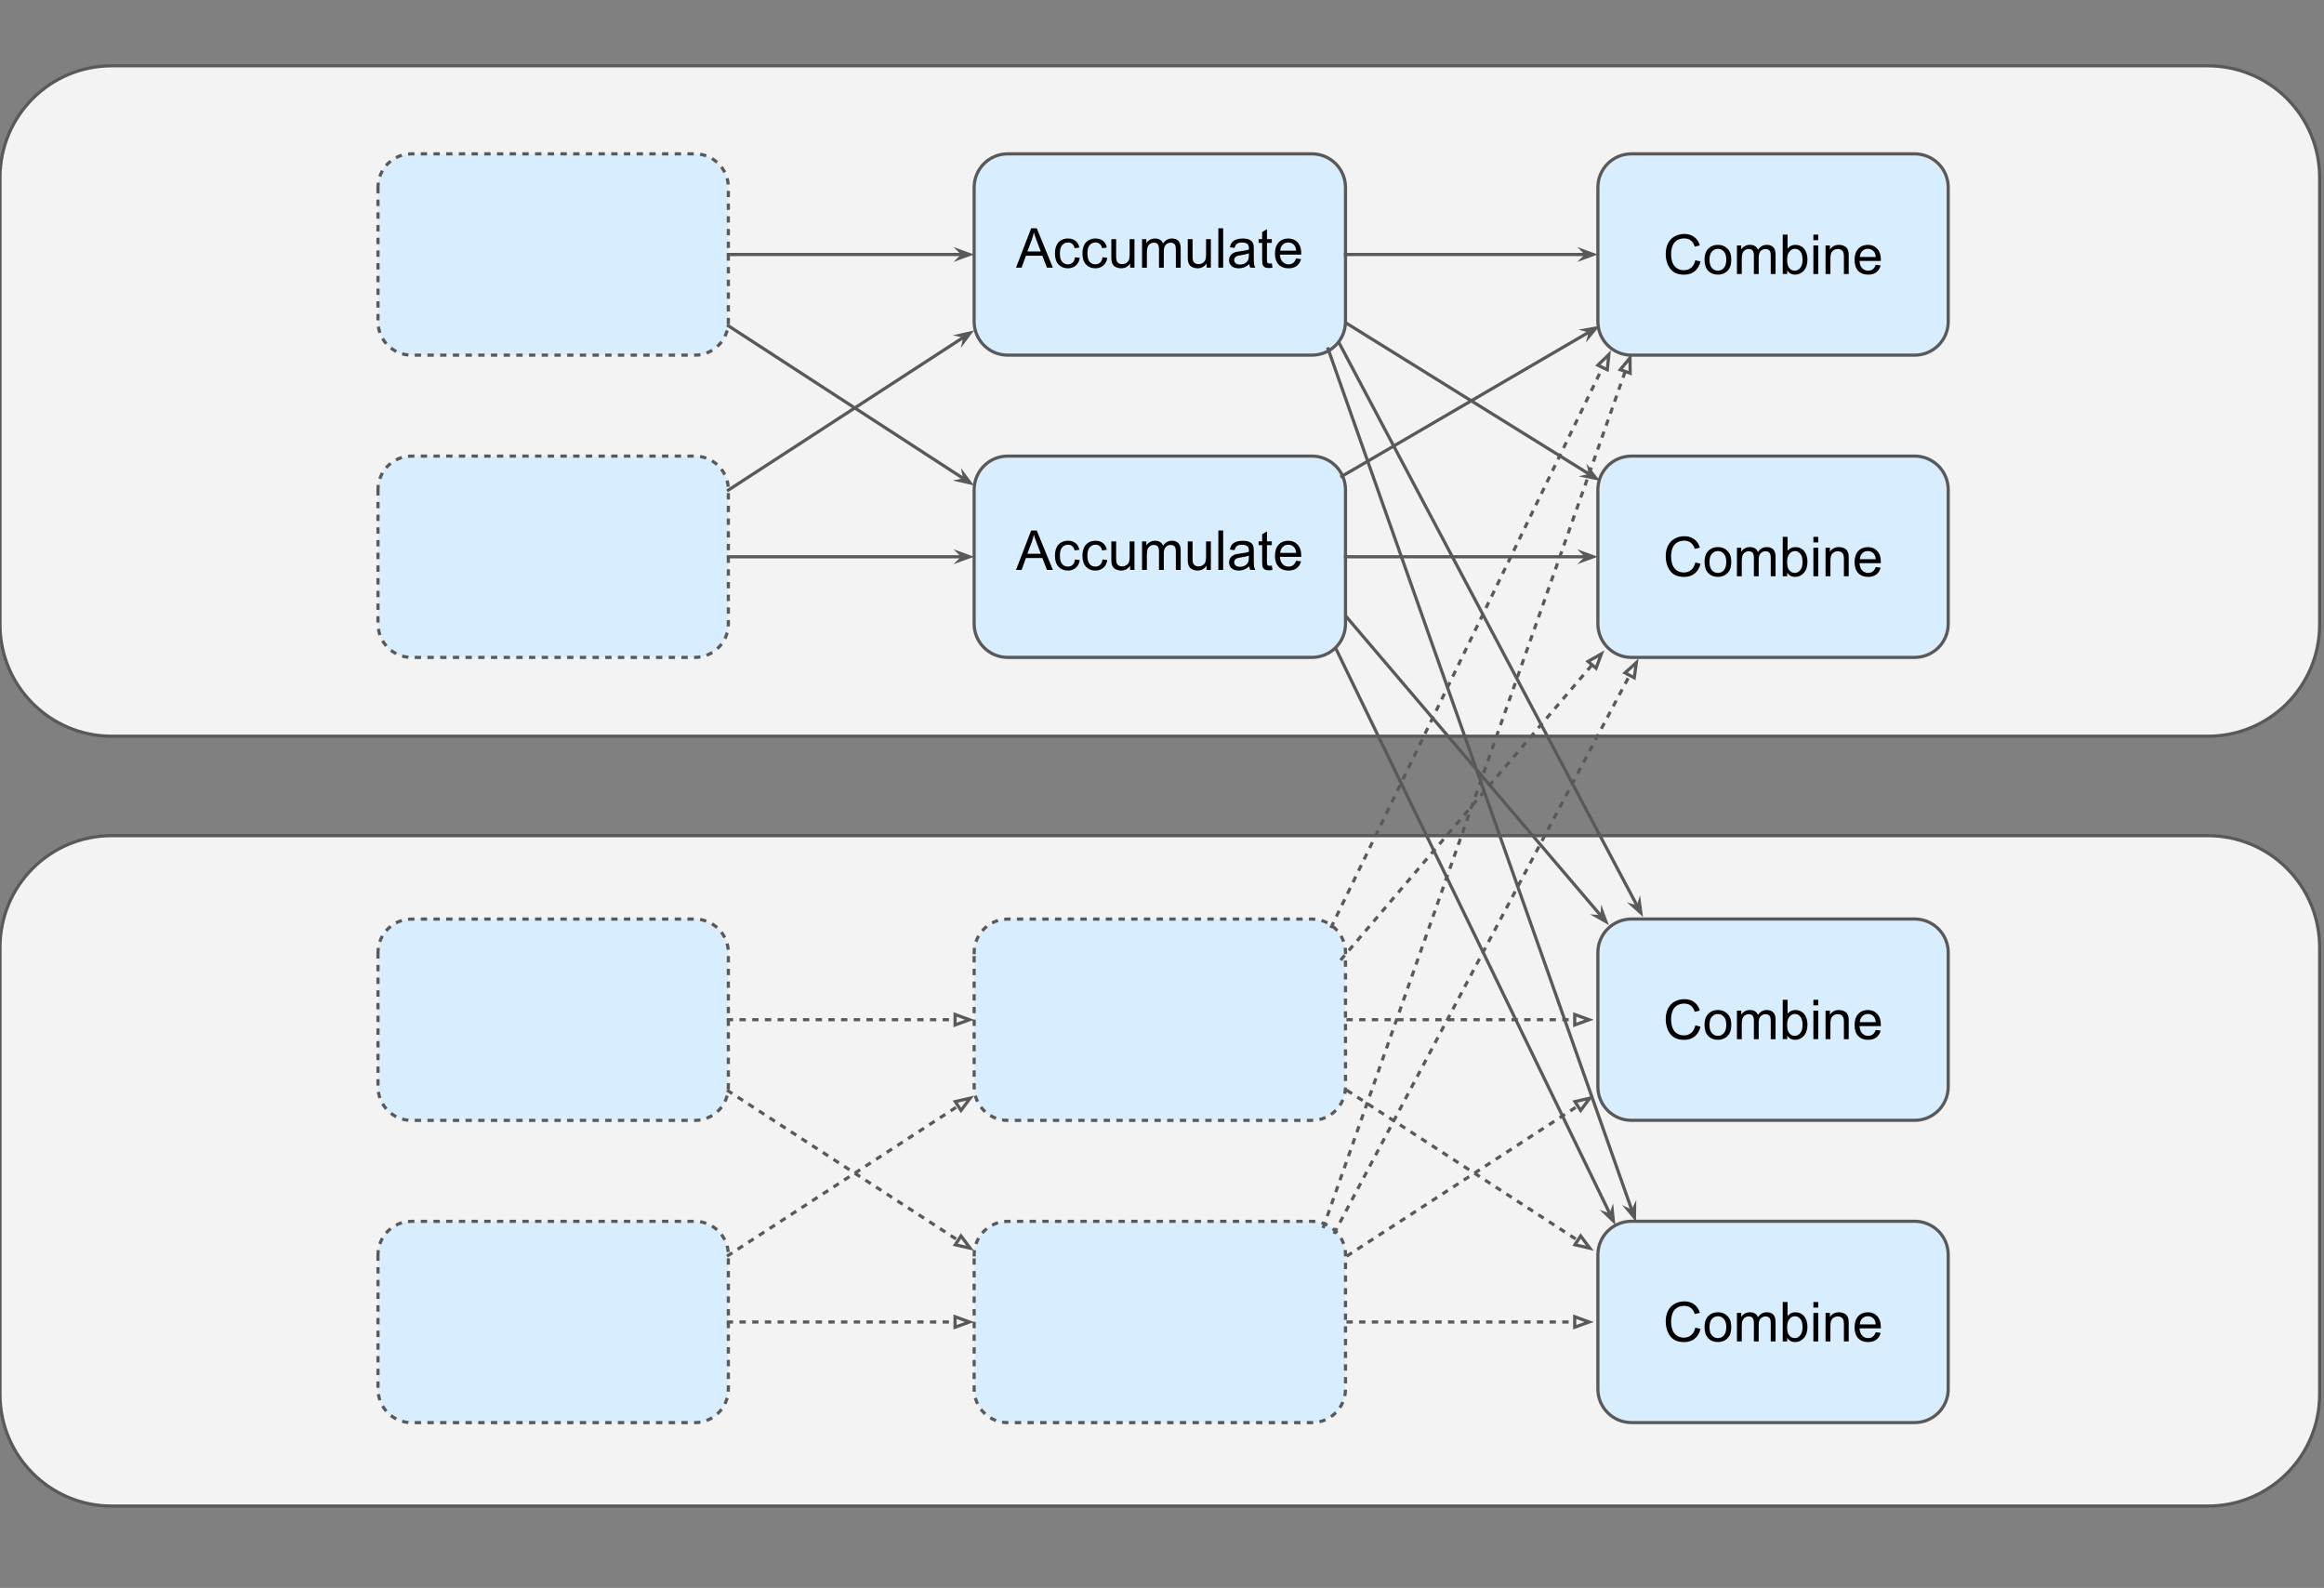<svg version="1.1" viewBox="0.0 0.0 732.081 500.134" fill="none" stroke="none" stroke-linecap="square" stroke-miterlimit="10" xmlns:xlink="http://www.w3.org/1999/xlink" xmlns="http://www.w3.org/2000/svg"><rect x="0.0" y="0.0" width="732.081" height="500.134" fill="#808080" stroke="none"/><clipPath id="p.0"><path d="m0 0l732.081 0l0 500.134l-732.081 0l0 -500.134z" clip-rule="nonzero"/></clipPath><g clip-path="url(#p.0)"><path fill="#000000" fill-opacity="0.0" d="m0 0l732.081 0l0 500.134l-732.081 0z" fill-rule="evenodd"/><path fill="#f3f3f3" d="m0 298.392l0 0c0 -19.436 15.756 -35.192 35.192 -35.192l660.324 0c9.334 0 18.285 3.708 24.885 10.308c6.6 6.6 10.308 15.551 10.308 24.885l0 140.765c0 19.436 -15.756 35.192 -35.192 35.192l-660.324 0c-19.436 0 -35.192 -15.756 -35.192 -35.192z" fill-rule="evenodd"/><path stroke="#595959" stroke-width="1.0" stroke-linejoin="round" stroke-linecap="butt" d="m0 298.392l0 0c0 -19.436 15.756 -35.192 35.192 -35.192l660.324 0c9.334 0 18.285 3.708 24.885 10.308c6.6 6.6 10.308 15.551 10.308 24.885l0 140.765c0 19.436 -15.756 35.192 -35.192 35.192l-660.324 0c-19.436 0 -35.192 -15.756 -35.192 -35.192z" fill-rule="evenodd"/><path fill="#f3f3f3" d="m0 55.922l0 0c0 -19.436 15.756 -35.192 35.192 -35.192l660.324 0c9.334 0 18.285 3.708 24.885 10.308c6.6 6.6 10.308 15.551 10.308 24.885l0 140.765c0 19.436 -15.756 35.192 -35.192 35.192l-660.324 0c-19.436 0 -35.192 -15.756 -35.192 -35.192z" fill-rule="evenodd"/><path stroke="#595959" stroke-width="1.0" stroke-linejoin="round" stroke-linecap="butt" d="m0 55.922l0 0c0 -19.436 15.756 -35.192 35.192 -35.192l660.324 0c9.334 0 18.285 3.708 24.885 10.308c6.6 6.6 10.308 15.551 10.308 24.885l0 140.765c0 19.436 -15.756 35.192 -35.192 35.192l-660.324 0c-19.436 0 -35.192 -15.756 -35.192 -35.192z" fill-rule="evenodd"/><path fill="#d8eeff" d="m119.073 59.023l0 0c0 -5.836 4.731 -10.567 10.567 -10.567l89.228 0c2.803 0 5.49 1.113 7.472 3.095c1.982 1.982 3.095 4.67 3.095 7.472l0 42.267c0 5.836 -4.731 10.567 -10.567 10.567l-89.228 0c-5.836 0 -10.567 -4.731 -10.567 -10.567z" fill-rule="evenodd"/><path stroke="#595959" stroke-width="1.0" stroke-linejoin="round" stroke-linecap="butt" stroke-dasharray="1.0,3.0" d="m119.073 59.023l0 0c0 -5.836 4.731 -10.567 10.567 -10.567l89.228 0c2.803 0 5.49 1.113 7.472 3.095c1.982 1.982 3.095 4.67 3.095 7.472l0 42.267c0 5.836 -4.731 10.567 -10.567 10.567l-89.228 0c-5.836 0 -10.567 -4.731 -10.567 -10.567z" fill-rule="evenodd"/><path fill="#d8eeff" d="m306.866 59.023l0 0c0 -5.836 4.731 -10.567 10.567 -10.567l95.842 0c2.803 0 5.49 1.113 7.472 3.095c1.982 1.982 3.095 4.67 3.095 7.472l0 42.267c0 5.836 -4.731 10.567 -10.567 10.567l-95.842 0l0 0c-5.836 0 -10.567 -4.731 -10.567 -10.567z" fill-rule="evenodd"/><path stroke="#595959" stroke-width="1.0" stroke-linejoin="round" stroke-linecap="butt" d="m306.866 59.023l0 0c0 -5.836 4.731 -10.567 10.567 -10.567l95.842 0c2.803 0 5.49 1.113 7.472 3.095c1.982 1.982 3.095 4.67 3.095 7.472l0 42.267c0 5.836 -4.731 10.567 -10.567 10.567l-95.842 0l0 0c-5.836 0 -10.567 -4.731 -10.567 -10.567z" fill-rule="evenodd"/><path fill="#000000" d="m320.057 84.304l4.766 -12.406l1.766 0l5.078 12.406l-1.859 0l-1.453 -3.75l-5.188 0l-1.359 3.75l-1.75 0zm3.578 -5.094l4.219 0l-1.297 -3.438q-0.594 -1.562 -0.891 -2.562q-0.234 1.188 -0.656 2.359l-1.375 3.641zm15.011 1.797l1.5 0.203q-0.234 1.547 -1.25 2.422q-1.016 0.875 -2.484 0.875q-1.844 0 -2.969 -1.203q-1.125 -1.203 -1.125 -3.453q0 -1.469 0.484 -2.547q0.484 -1.094 1.469 -1.641q0.984 -0.547 2.141 -0.547q1.469 0 2.391 0.75q0.938 0.734 1.203 2.094l-1.484 0.219q-0.203 -0.891 -0.75 -1.344q-0.531 -0.469 -1.297 -0.469q-1.141 0 -1.875 0.828q-0.719 0.828 -0.719 2.609q0 1.812 0.688 2.641q0.703 0.812 1.828 0.812q0.891 0 1.484 -0.547q0.609 -0.562 0.766 -1.703zm8.664 0l1.5 0.203q-0.234 1.547 -1.25 2.422q-1.016 0.875 -2.484 0.875q-1.844 0 -2.969 -1.203q-1.125 -1.203 -1.125 -3.453q0 -1.469 0.484 -2.547q0.484 -1.094 1.469 -1.641q0.984 -0.547 2.141 -0.547q1.469 0 2.391 0.75q0.938 0.734 1.203 2.094l-1.484 0.219q-0.203 -0.891 -0.75 -1.344q-0.531 -0.469 -1.297 -0.469q-1.141 0 -1.875 0.828q-0.719 0.828 -0.719 2.609q0 1.812 0.688 2.641q0.703 0.812 1.828 0.812q0.891 0 1.484 -0.547q0.609 -0.562 0.766 -1.703zm8.695 3.297l0 -1.312q-1.047 1.516 -2.844 1.516q-0.797 0 -1.5 -0.297q-0.688 -0.312 -1.016 -0.766q-0.328 -0.469 -0.469 -1.141q-0.094 -0.438 -0.094 -1.422l0 -5.562l1.516 0l0 4.984q0 1.188 0.094 1.609q0.156 0.594 0.609 0.938q0.469 0.344 1.156 0.344q0.688 0 1.281 -0.344q0.609 -0.359 0.859 -0.953q0.25 -0.609 0.25 -1.766l0 -4.812l1.516 0l0 8.984l-1.359 0zm3.746 0l0 -8.984l1.359 0l0 1.266q0.422 -0.672 1.125 -1.062q0.703 -0.406 1.609 -0.406q1.0 0 1.625 0.422q0.641 0.406 0.906 1.156q1.062 -1.578 2.781 -1.578q1.328 0 2.047 0.75q0.719 0.734 0.719 2.266l0 6.172l-1.516 0l0 -5.656q0 -0.922 -0.156 -1.312q-0.141 -0.406 -0.531 -0.656q-0.375 -0.25 -0.906 -0.25q-0.953 0 -1.578 0.641q-0.625 0.625 -0.625 2.016l0 5.219l-1.516 0l0 -5.844q0 -1.016 -0.375 -1.516q-0.375 -0.516 -1.219 -0.516q-0.641 0 -1.188 0.344q-0.547 0.344 -0.797 1.0q-0.234 0.641 -0.234 1.875l0 4.656l-1.531 0zm20.325 0l0 -1.312q-1.047 1.516 -2.844 1.516q-0.797 0 -1.5 -0.297q-0.688 -0.312 -1.016 -0.766q-0.328 -0.469 -0.469 -1.141q-0.094 -0.438 -0.094 -1.422l0 -5.562l1.516 0l0 4.984q0 1.188 0.094 1.609q0.156 0.594 0.609 0.938q0.469 0.344 1.156 0.344q0.688 0 1.281 -0.344q0.609 -0.359 0.859 -0.953q0.25 -0.609 0.25 -1.766l0 -4.812l1.516 0l0 8.984l-1.359 0zm3.715 0l0 -12.406l1.516 0l0 12.406l-1.516 0zm9.74 -1.109q-0.844 0.719 -1.625 1.016q-0.781 0.297 -1.672 0.297q-1.484 0 -2.281 -0.719q-0.797 -0.734 -0.797 -1.859q0 -0.656 0.297 -1.203q0.312 -0.547 0.797 -0.875q0.484 -0.328 1.094 -0.5q0.438 -0.109 1.344 -0.219q1.844 -0.219 2.719 -0.531q0.016 -0.312 0.016 -0.391q0 -0.938 -0.438 -1.312q-0.578 -0.516 -1.734 -0.516q-1.078 0 -1.594 0.375q-0.5 0.375 -0.75 1.328l-1.484 -0.203q0.203 -0.953 0.656 -1.531q0.469 -0.594 1.344 -0.906q0.891 -0.328 2.047 -0.328q1.156 0 1.875 0.281q0.719 0.266 1.047 0.672q0.344 0.406 0.484 1.031q0.078 0.391 0.078 1.406l0 2.031q0 2.125 0.094 2.688q0.094 0.562 0.391 1.078l-1.594 0q-0.234 -0.469 -0.312 -1.109zm-0.125 -3.406q-0.828 0.344 -2.484 0.578q-0.938 0.141 -1.328 0.312q-0.391 0.172 -0.609 0.5q-0.203 0.312 -0.203 0.719q0 0.609 0.453 1.016q0.469 0.406 1.359 0.406q0.875 0 1.562 -0.391q0.688 -0.391 1.016 -1.047q0.234 -0.516 0.234 -1.531l0 -0.562zm7.231 3.156l0.219 1.344q-0.641 0.141 -1.156 0.141q-0.828 0 -1.281 -0.266q-0.453 -0.266 -0.641 -0.688q-0.188 -0.438 -0.188 -1.797l0 -5.172l-1.125 0l0 -1.188l1.125 0l0 -2.219l1.516 -0.922l0 3.141l1.531 0l0 1.188l-1.531 0l0 5.25q0 0.656 0.078 0.844q0.078 0.188 0.25 0.297q0.188 0.109 0.531 0.109q0.25 0 0.672 -0.062zm7.642 -1.531l1.562 0.188q-0.359 1.391 -1.375 2.156q-1.0 0.75 -2.562 0.75q-1.984 0 -3.141 -1.203q-1.141 -1.219 -1.141 -3.422q0 -2.266 1.156 -3.516q1.172 -1.25 3.031 -1.25q1.812 0 2.953 1.234q1.141 1.219 1.141 3.438q0 0.141 -0.016 0.406l-6.703 0q0.094 1.484 0.844 2.281q0.75 0.781 1.875 0.781q0.844 0 1.438 -0.438q0.594 -0.438 0.938 -1.406zm-5.0 -2.469l5.016 0q-0.109 -1.125 -0.578 -1.703q-0.734 -0.875 -1.891 -0.875q-1.047 0 -1.766 0.703q-0.703 0.703 -0.781 1.875z" fill-rule="nonzero"/><path fill="#000000" fill-opacity="0.0" d="m229.436 80.157l77.417 0" fill-rule="evenodd"/><path stroke="#595959" stroke-width="1.0" stroke-linejoin="round" stroke-linecap="butt" d="m229.436 80.157l73.99 0" fill-rule="evenodd"/><path fill="#595959" stroke="#595959" stroke-width="1.0" stroke-linecap="butt" d="m303.426 80.157l-1.125 1.125l3.09 -1.125l-3.09 -1.125z" fill-rule="evenodd"/><path fill="#d8eeff" d="m119.073 154.221l0 0c0 -5.836 4.731 -10.567 10.567 -10.567l89.228 0c2.803 0 5.49 1.113 7.472 3.095c1.982 1.982 3.095 4.67 3.095 7.472l0 42.267c0 5.836 -4.731 10.567 -10.567 10.567l-89.228 0c-5.836 0 -10.567 -4.731 -10.567 -10.567z" fill-rule="evenodd"/><path stroke="#595959" stroke-width="1.0" stroke-linejoin="round" stroke-linecap="butt" stroke-dasharray="1.0,3.0" d="m119.073 154.221l0 0c0 -5.836 4.731 -10.567 10.567 -10.567l89.228 0c2.803 0 5.49 1.113 7.472 3.095c1.982 1.982 3.095 4.67 3.095 7.472l0 42.267c0 5.836 -4.731 10.567 -10.567 10.567l-89.228 0c-5.836 0 -10.567 -4.731 -10.567 -10.567z" fill-rule="evenodd"/><path fill="#d8eeff" d="m306.866 154.219l0 0c0 -5.836 4.731 -10.567 10.567 -10.567l95.842 0c2.803 0 5.49 1.113 7.472 3.095c1.982 1.982 3.095 4.67 3.095 7.472l0 42.267c0 5.836 -4.731 10.567 -10.567 10.567l-95.842 0l0 0c-5.836 0 -10.567 -4.731 -10.567 -10.567z" fill-rule="evenodd"/><path stroke="#595959" stroke-width="1.0" stroke-linejoin="round" stroke-linecap="butt" d="m306.866 154.219l0 0c0 -5.836 4.731 -10.567 10.567 -10.567l95.842 0c2.803 0 5.49 1.113 7.472 3.095c1.982 1.982 3.095 4.67 3.095 7.472l0 42.267c0 5.836 -4.731 10.567 -10.567 10.567l-95.842 0l0 0c-5.836 0 -10.567 -4.731 -10.567 -10.567z" fill-rule="evenodd"/><path fill="#000000" d="m320.057 179.501l4.766 -12.406l1.766 0l5.078 12.406l-1.859 0l-1.453 -3.75l-5.188 0l-1.359 3.75l-1.75 0zm3.578 -5.094l4.219 0l-1.297 -3.438q-0.594 -1.562 -0.891 -2.562q-0.234 1.188 -0.656 2.359l-1.375 3.641zm15.011 1.797l1.5 0.203q-0.234 1.547 -1.25 2.422q-1.016 0.875 -2.484 0.875q-1.844 0 -2.969 -1.203q-1.125 -1.203 -1.125 -3.453q0 -1.469 0.484 -2.547q0.484 -1.094 1.469 -1.641q0.984 -0.547 2.141 -0.547q1.469 0 2.391 0.75q0.938 0.734 1.203 2.094l-1.484 0.219q-0.203 -0.891 -0.75 -1.344q-0.531 -0.469 -1.297 -0.469q-1.141 0 -1.875 0.828q-0.719 0.828 -0.719 2.609q0 1.812 0.688 2.641q0.703 0.812 1.828 0.812q0.891 0 1.484 -0.547q0.609 -0.562 0.766 -1.703zm8.664 0l1.5 0.203q-0.234 1.547 -1.25 2.422q-1.016 0.875 -2.484 0.875q-1.844 0 -2.969 -1.203q-1.125 -1.203 -1.125 -3.453q0 -1.469 0.484 -2.547q0.484 -1.094 1.469 -1.641q0.984 -0.547 2.141 -0.547q1.469 0 2.391 0.75q0.938 0.734 1.203 2.094l-1.484 0.219q-0.203 -0.891 -0.75 -1.344q-0.531 -0.469 -1.297 -0.469q-1.141 0 -1.875 0.828q-0.719 0.828 -0.719 2.609q0 1.812 0.688 2.641q0.703 0.812 1.828 0.812q0.891 0 1.484 -0.547q0.609 -0.562 0.766 -1.703zm8.695 3.297l0 -1.312q-1.047 1.516 -2.844 1.516q-0.797 0 -1.5 -0.297q-0.688 -0.312 -1.016 -0.766q-0.328 -0.469 -0.469 -1.141q-0.094 -0.438 -0.094 -1.422l0 -5.562l1.516 0l0 4.984q0 1.188 0.094 1.609q0.156 0.594 0.609 0.938q0.469 0.344 1.156 0.344q0.688 0 1.281 -0.344q0.609 -0.359 0.859 -0.953q0.25 -0.609 0.25 -1.766l0 -4.812l1.516 0l0 8.984l-1.359 0zm3.746 0l0 -8.984l1.359 0l0 1.266q0.422 -0.672 1.125 -1.062q0.703 -0.406 1.609 -0.406q1.0 0 1.625 0.422q0.641 0.406 0.906 1.156q1.062 -1.578 2.781 -1.578q1.328 0 2.047 0.75q0.719 0.734 0.719 2.266l0 6.172l-1.516 0l0 -5.656q0 -0.922 -0.156 -1.312q-0.141 -0.406 -0.531 -0.656q-0.375 -0.25 -0.906 -0.25q-0.953 0 -1.578 0.641q-0.625 0.625 -0.625 2.016l0 5.219l-1.516 0l0 -5.844q0 -1.016 -0.375 -1.516q-0.375 -0.516 -1.219 -0.516q-0.641 0 -1.188 0.344q-0.547 0.344 -0.797 1.0q-0.234 0.641 -0.234 1.875l0 4.656l-1.531 0zm20.325 0l0 -1.312q-1.047 1.516 -2.844 1.516q-0.797 0 -1.5 -0.297q-0.688 -0.312 -1.016 -0.766q-0.328 -0.469 -0.469 -1.141q-0.094 -0.438 -0.094 -1.422l0 -5.562l1.516 0l0 4.984q0 1.188 0.094 1.609q0.156 0.594 0.609 0.938q0.469 0.344 1.156 0.344q0.688 0 1.281 -0.344q0.609 -0.359 0.859 -0.953q0.25 -0.609 0.25 -1.766l0 -4.812l1.516 0l0 8.984l-1.359 0zm3.715 0l0 -12.406l1.516 0l0 12.406l-1.516 0zm9.74 -1.109q-0.844 0.719 -1.625 1.016q-0.781 0.297 -1.672 0.297q-1.484 0 -2.281 -0.719q-0.797 -0.734 -0.797 -1.859q0 -0.656 0.297 -1.203q0.312 -0.547 0.797 -0.875q0.484 -0.328 1.094 -0.5q0.438 -0.109 1.344 -0.219q1.844 -0.219 2.719 -0.531q0.016 -0.312 0.016 -0.391q0 -0.938 -0.438 -1.312q-0.578 -0.516 -1.734 -0.516q-1.078 0 -1.594 0.375q-0.5 0.375 -0.75 1.328l-1.484 -0.203q0.203 -0.953 0.656 -1.531q0.469 -0.594 1.344 -0.906q0.891 -0.328 2.047 -0.328q1.156 0 1.875 0.281q0.719 0.266 1.047 0.672q0.344 0.406 0.484 1.031q0.078 0.391 0.078 1.406l0 2.031q0 2.125 0.094 2.688q0.094 0.562 0.391 1.078l-1.594 0q-0.234 -0.469 -0.312 -1.109zm-0.125 -3.406q-0.828 0.344 -2.484 0.578q-0.938 0.141 -1.328 0.312q-0.391 0.172 -0.609 0.5q-0.203 0.312 -0.203 0.719q0 0.609 0.453 1.016q0.469 0.406 1.359 0.406q0.875 0 1.562 -0.391q0.688 -0.391 1.016 -1.047q0.234 -0.516 0.234 -1.531l0 -0.562zm7.231 3.156l0.219 1.344q-0.641 0.141 -1.156 0.141q-0.828 0 -1.281 -0.266q-0.453 -0.266 -0.641 -0.688q-0.188 -0.438 -0.188 -1.797l0 -5.172l-1.125 0l0 -1.188l1.125 0l0 -2.219l1.516 -0.922l0 3.141l1.531 0l0 1.188l-1.531 0l0 5.25q0 0.656 0.078 0.844q0.078 0.188 0.25 0.297q0.188 0.109 0.531 0.109q0.25 0 0.672 -0.062zm7.642 -1.531l1.562 0.188q-0.359 1.391 -1.375 2.156q-1.0 0.75 -2.562 0.75q-1.984 0 -3.141 -1.203q-1.141 -1.219 -1.141 -3.422q0 -2.266 1.156 -3.516q1.172 -1.25 3.031 -1.25q1.812 0 2.953 1.234q1.141 1.219 1.141 3.438q0 0.141 -0.016 0.406l-6.703 0q0.094 1.484 0.844 2.281q0.75 0.781 1.875 0.781q0.844 0 1.438 -0.438q0.594 -0.438 0.938 -1.406zm-5.0 -2.469l5.016 0q-0.109 -1.125 -0.578 -1.703q-0.734 -0.875 -1.891 -0.875q-1.047 0 -1.766 0.703q-0.703 0.703 -0.781 1.875z" fill-rule="nonzero"/><path fill="#000000" fill-opacity="0.0" d="m229.436 175.354l77.417 0" fill-rule="evenodd"/><path stroke="#595959" stroke-width="1.0" stroke-linejoin="round" stroke-linecap="butt" d="m229.436 175.354l73.99 0" fill-rule="evenodd"/><path fill="#595959" stroke="#595959" stroke-width="1.0" stroke-linecap="butt" d="m303.426 175.354l-1.125 1.125l3.09 -1.125l-3.09 -1.125z" fill-rule="evenodd"/><path fill="#000000" fill-opacity="0.0" d="m229.436 154.36l77.417 -50.299" fill-rule="evenodd"/><path stroke="#595959" stroke-width="1.0" stroke-linejoin="round" stroke-linecap="butt" d="m229.436 154.36l74.544 -48.432" fill-rule="evenodd"/><path fill="#595959" stroke="#595959" stroke-width="1.0" stroke-linecap="butt" d="m303.979 105.928l-0.33 1.556l1.978 -2.626l-3.204 0.74z" fill-rule="evenodd"/><path fill="#000000" fill-opacity="0.0" d="m229.436 102.612l77.417 50.299" fill-rule="evenodd"/><path stroke="#595959" stroke-width="1.0" stroke-linejoin="round" stroke-linecap="butt" d="m229.436 102.612l74.544 48.432" fill-rule="evenodd"/><path fill="#595959" stroke="#595959" stroke-width="1.0" stroke-linecap="butt" d="m303.979 151.044l-1.556 0.33l3.204 0.74l-1.978 -2.626z" fill-rule="evenodd"/><path fill="#d8eeff" d="m503.346 59.023l0 0c0 -5.836 4.731 -10.567 10.567 -10.567l89.228 0c2.803 0 5.49 1.113 7.472 3.095c1.982 1.982 3.095 4.67 3.095 7.472l0 42.267c0 5.836 -4.731 10.567 -10.567 10.567l-89.228 0c-5.836 0 -10.567 -4.731 -10.567 -10.567z" fill-rule="evenodd"/><path stroke="#595959" stroke-width="1.0" stroke-linejoin="round" stroke-linecap="butt" d="m503.346 59.023l0 0c0 -5.836 4.731 -10.567 10.567 -10.567l89.228 0c2.803 0 5.49 1.113 7.472 3.095c1.982 1.982 3.095 4.67 3.095 7.472l0 42.267c0 5.836 -4.731 10.567 -10.567 10.567l-89.228 0c-5.836 0 -10.567 -4.731 -10.567 -10.567z" fill-rule="evenodd"/><path fill="#000000" d="m534.042 81.953l1.641 0.406q-0.516 2.031 -1.859 3.094q-1.344 1.062 -3.281 1.062q-2.0 0 -3.266 -0.812q-1.25 -0.828 -1.906 -2.375q-0.656 -1.547 -0.656 -3.328q0 -1.938 0.734 -3.375q0.75 -1.453 2.109 -2.188q1.375 -0.75 3.016 -0.75q1.859 0 3.125 0.953q1.281 0.938 1.766 2.656l-1.609 0.375q-0.438 -1.344 -1.266 -1.953q-0.812 -0.625 -2.047 -0.625q-1.438 0 -2.406 0.688q-0.953 0.672 -1.344 1.828q-0.375 1.156 -0.375 2.391q0 1.578 0.453 2.766q0.469 1.172 1.438 1.766q0.969 0.578 2.109 0.578q1.375 0 2.328 -0.797q0.953 -0.797 1.297 -2.359zm2.904 -0.156q0 -2.484 1.391 -3.688q1.156 -1.0 2.812 -1.0q1.859 0 3.031 1.219q1.188 1.203 1.188 3.344q0 1.734 -0.531 2.734q-0.516 1.0 -1.516 1.547q-0.984 0.547 -2.172 0.547q-1.875 0 -3.047 -1.203q-1.156 -1.219 -1.156 -3.5zm1.562 0q0 1.734 0.75 2.594q0.75 0.859 1.891 0.859q1.141 0 1.891 -0.859q0.75 -0.875 0.75 -2.641q0 -1.656 -0.75 -2.516q-0.75 -0.859 -1.891 -0.859q-1.141 0 -1.891 0.859q-0.75 0.844 -0.75 2.562zm8.637 4.5l0 -8.984l1.359 0l0 1.266q0.422 -0.672 1.125 -1.062q0.703 -0.406 1.609 -0.406q1.0 0 1.625 0.422q0.641 0.406 0.906 1.156q1.062 -1.578 2.781 -1.578q1.328 0 2.047 0.75q0.719 0.734 0.719 2.266l0 6.172l-1.516 0l0 -5.656q0 -0.922 -0.156 -1.312q-0.141 -0.406 -0.531 -0.656q-0.375 -0.25 -0.906 -0.25q-0.953 0 -1.578 0.641q-0.625 0.625 -0.625 2.016l0 5.219l-1.516 0l0 -5.844q0 -1.016 -0.375 -1.516q-0.375 -0.516 -1.219 -0.516q-0.641 0 -1.188 0.344q-0.547 0.344 -0.797 1.0q-0.234 0.641 -0.234 1.875l0 4.656l-1.531 0zm15.841 0l-1.406 0l0 -12.406l1.516 0l0 4.422q0.969 -1.203 2.469 -1.203q0.828 0 1.562 0.344q0.734 0.328 1.219 0.938q0.484 0.594 0.75 1.453q0.266 0.859 0.266 1.828q0 2.312 -1.141 3.578q-1.141 1.25 -2.734 1.25q-1.594 0 -2.5 -1.328l0 1.125zm-0.016 -4.562q0 1.625 0.438 2.344q0.719 1.172 1.953 1.172q1.0 0 1.719 -0.859q0.734 -0.875 0.734 -2.594q0 -1.766 -0.703 -2.594q-0.703 -0.844 -1.688 -0.844q-1.0 0 -1.734 0.875q-0.719 0.859 -0.719 2.5zm8.262 -6.094l0 -1.75l1.516 0l0 1.75l-1.516 0zm0 10.656l0 -8.984l1.516 0l0 8.984l-1.516 0zm3.834 0l0 -8.984l1.375 0l0 1.281q0.984 -1.484 2.859 -1.484q0.812 0 1.484 0.297q0.688 0.281 1.016 0.766q0.344 0.469 0.484 1.125q0.078 0.422 0.078 1.469l0 5.531l-1.516 0l0 -5.469q0 -0.922 -0.188 -1.375q-0.172 -0.469 -0.625 -0.75q-0.453 -0.281 -1.062 -0.281q-0.969 0 -1.672 0.625q-0.703 0.609 -0.703 2.344l0 4.906l-1.531 0zm15.793 -2.891l1.562 0.188q-0.359 1.391 -1.375 2.156q-1.0 0.75 -2.562 0.75q-1.984 0 -3.141 -1.203q-1.141 -1.219 -1.141 -3.422q0 -2.266 1.156 -3.516q1.172 -1.25 3.031 -1.25q1.812 0 2.953 1.234q1.141 1.219 1.141 3.438q0 0.141 -0.016 0.406l-6.703 0q0.094 1.484 0.844 2.281q0.75 0.781 1.875 0.781q0.844 0 1.438 -0.438q0.594 -0.438 0.938 -1.406zm-5.0 -2.469l5.016 0q-0.109 -1.125 -0.578 -1.703q-0.734 -0.875 -1.891 -0.875q-1.047 0 -1.766 0.703q-0.703 0.703 -0.781 1.875z" fill-rule="nonzero"/><path fill="#d8eeff" d="m503.346 154.221l0 0c0 -5.836 4.731 -10.567 10.567 -10.567l89.228 0c2.803 0 5.49 1.113 7.472 3.095c1.982 1.982 3.095 4.67 3.095 7.472l0 42.267c0 5.836 -4.731 10.567 -10.567 10.567l-89.228 0c-5.836 0 -10.567 -4.731 -10.567 -10.567z" fill-rule="evenodd"/><path stroke="#595959" stroke-width="1.0" stroke-linejoin="round" stroke-linecap="butt" d="m503.346 154.221l0 0c0 -5.836 4.731 -10.567 10.567 -10.567l89.228 0c2.803 0 5.49 1.113 7.472 3.095c1.982 1.982 3.095 4.67 3.095 7.472l0 42.267c0 5.836 -4.731 10.567 -10.567 10.567l-89.228 0c-5.836 0 -10.567 -4.731 -10.567 -10.567z" fill-rule="evenodd"/><path fill="#000000" d="m534.042 177.15l1.641 0.406q-0.516 2.031 -1.859 3.094q-1.344 1.062 -3.281 1.062q-2.0 0 -3.266 -0.812q-1.25 -0.828 -1.906 -2.375q-0.656 -1.547 -0.656 -3.328q0 -1.938 0.734 -3.375q0.75 -1.453 2.109 -2.188q1.375 -0.75 3.016 -0.75q1.859 0 3.125 0.953q1.281 0.938 1.766 2.656l-1.609 0.375q-0.438 -1.344 -1.266 -1.953q-0.812 -0.625 -2.047 -0.625q-1.438 0 -2.406 0.688q-0.953 0.672 -1.344 1.828q-0.375 1.156 -0.375 2.391q0 1.578 0.453 2.766q0.469 1.172 1.438 1.766q0.969 0.578 2.109 0.578q1.375 0 2.328 -0.797q0.953 -0.797 1.297 -2.359zm2.904 -0.156q0 -2.484 1.391 -3.688q1.156 -1.0 2.812 -1.0q1.859 0 3.031 1.219q1.188 1.203 1.188 3.344q0 1.734 -0.531 2.734q-0.516 1.0 -1.516 1.547q-0.984 0.547 -2.172 0.547q-1.875 0 -3.047 -1.203q-1.156 -1.219 -1.156 -3.5zm1.562 0q0 1.734 0.75 2.594q0.75 0.859 1.891 0.859q1.141 0 1.891 -0.859q0.75 -0.875 0.75 -2.641q0 -1.656 -0.75 -2.516q-0.75 -0.859 -1.891 -0.859q-1.141 0 -1.891 0.859q-0.75 0.844 -0.75 2.562zm8.637 4.5l0 -8.984l1.359 0l0 1.266q0.422 -0.672 1.125 -1.062q0.703 -0.406 1.609 -0.406q1.0 0 1.625 0.422q0.641 0.406 0.906 1.156q1.062 -1.578 2.781 -1.578q1.328 0 2.047 0.75q0.719 0.734 0.719 2.266l0 6.172l-1.516 0l0 -5.656q0 -0.922 -0.156 -1.312q-0.141 -0.406 -0.531 -0.656q-0.375 -0.25 -0.906 -0.25q-0.953 0 -1.578 0.641q-0.625 0.625 -0.625 2.016l0 5.219l-1.516 0l0 -5.844q0 -1.016 -0.375 -1.516q-0.375 -0.516 -1.219 -0.516q-0.641 0 -1.188 0.344q-0.547 0.344 -0.797 1.0q-0.234 0.641 -0.234 1.875l0 4.656l-1.531 0zm15.841 0l-1.406 0l0 -12.406l1.516 0l0 4.422q0.969 -1.203 2.469 -1.203q0.828 0 1.562 0.344q0.734 0.328 1.219 0.938q0.484 0.594 0.75 1.453q0.266 0.859 0.266 1.828q0 2.312 -1.141 3.578q-1.141 1.25 -2.734 1.25q-1.594 0 -2.5 -1.328l0 1.125zm-0.016 -4.562q0 1.625 0.438 2.344q0.719 1.172 1.953 1.172q1.0 0 1.719 -0.859q0.734 -0.875 0.734 -2.594q0 -1.766 -0.703 -2.594q-0.703 -0.844 -1.688 -0.844q-1.0 0 -1.734 0.875q-0.719 0.859 -0.719 2.5zm8.262 -6.094l0 -1.75l1.516 0l0 1.75l-1.516 0zm0 10.656l0 -8.984l1.516 0l0 8.984l-1.516 0zm3.834 0l0 -8.984l1.375 0l0 1.281q0.984 -1.484 2.859 -1.484q0.812 0 1.484 0.297q0.688 0.281 1.016 0.766q0.344 0.469 0.484 1.125q0.078 0.422 0.078 1.469l0 5.531l-1.516 0l0 -5.469q0 -0.922 -0.188 -1.375q-0.172 -0.469 -0.625 -0.75q-0.453 -0.281 -1.062 -0.281q-0.969 0 -1.672 0.625q-0.703 0.609 -0.703 2.344l0 4.906l-1.531 0zm15.793 -2.891l1.562 0.188q-0.359 1.391 -1.375 2.156q-1.0 0.75 -2.562 0.75q-1.984 0 -3.141 -1.203q-1.141 -1.219 -1.141 -3.422q0 -2.266 1.156 -3.516q1.172 -1.25 3.031 -1.25q1.812 0 2.953 1.234q1.141 1.219 1.141 3.438q0 0.141 -0.016 0.406l-6.703 0q0.094 1.484 0.844 2.281q0.75 0.781 1.875 0.781q0.844 0 1.438 -0.438q0.594 -0.438 0.938 -1.406zm-5.0 -2.469l5.016 0q-0.109 -1.125 -0.578 -1.703q-0.734 -0.875 -1.891 -0.875q-1.047 0 -1.766 0.703q-0.703 0.703 -0.781 1.875z" fill-rule="nonzero"/><path fill="#000000" fill-opacity="0.0" d="m423.843 80.156l79.496 0" fill-rule="evenodd"/><path stroke="#595959" stroke-width="1.0" stroke-linejoin="round" stroke-linecap="butt" d="m423.843 80.156l76.069 0" fill-rule="evenodd"/><path fill="#595959" stroke="#595959" stroke-width="1.0" stroke-linecap="butt" d="m499.911 80.156l-1.125 1.125l3.09 -1.125l-3.09 -1.125z" fill-rule="evenodd"/><path fill="#000000" fill-opacity="0.0" d="m423.843 175.353l79.496 0" fill-rule="evenodd"/><path stroke="#595959" stroke-width="1.0" stroke-linejoin="round" stroke-linecap="butt" d="m423.843 175.353l76.069 0" fill-rule="evenodd"/><path fill="#595959" stroke="#595959" stroke-width="1.0" stroke-linecap="butt" d="m499.911 175.353l-1.125 1.125l3.09 -1.125l-3.09 -1.125z" fill-rule="evenodd"/><path fill="#000000" fill-opacity="0.0" d="m422.678 150.02l81.323 -47.433" fill-rule="evenodd"/><path stroke="#595959" stroke-width="1.0" stroke-linejoin="round" stroke-linecap="butt" d="m422.678 150.02l78.362 -45.706" fill-rule="evenodd"/><path fill="#595959" stroke="#595959" stroke-width="1.0" stroke-linecap="butt" d="m501.041 104.313l-0.405 1.538l2.102 -2.528l-3.236 0.585z" fill-rule="evenodd"/><path fill="#000000" fill-opacity="0.0" d="m424.051 101.747l79.969 49.701" fill-rule="evenodd"/><path stroke="#595959" stroke-width="1.0" stroke-linejoin="round" stroke-linecap="butt" d="m424.051 101.747l77.058 47.892" fill-rule="evenodd"/><path fill="#595959" stroke="#595959" stroke-width="1.0" stroke-linecap="butt" d="m501.109 149.638l-1.549 0.362l3.218 0.676l-2.031 -2.586z" fill-rule="evenodd"/><path fill="#d8eeff" d="m503.346 300.023l0 0c0 -5.836 4.731 -10.567 10.567 -10.567l89.228 0c2.803 0 5.49 1.113 7.472 3.095c1.982 1.982 3.095 4.669 3.095 7.472l0 42.267c0 5.836 -4.731 10.567 -10.567 10.567l-89.228 0c-5.836 0 -10.567 -4.731 -10.567 -10.567z" fill-rule="evenodd"/><path stroke="#595959" stroke-width="1.0" stroke-linejoin="round" stroke-linecap="butt" d="m503.346 300.023l0 0c0 -5.836 4.731 -10.567 10.567 -10.567l89.228 0c2.803 0 5.49 1.113 7.472 3.095c1.982 1.982 3.095 4.669 3.095 7.472l0 42.267c0 5.836 -4.731 10.567 -10.567 10.567l-89.228 0c-5.836 0 -10.567 -4.731 -10.567 -10.567z" fill-rule="evenodd"/><path fill="#000000" d="m534.042 322.953l1.641 0.406q-0.516 2.031 -1.859 3.094q-1.344 1.062 -3.281 1.062q-2.0 0 -3.266 -0.812q-1.25 -0.828 -1.906 -2.375q-0.656 -1.547 -0.656 -3.328q0 -1.938 0.734 -3.375q0.75 -1.453 2.109 -2.188q1.375 -0.75 3.016 -0.75q1.859 0 3.125 0.953q1.281 0.938 1.766 2.656l-1.609 0.375q-0.438 -1.344 -1.266 -1.953q-0.812 -0.625 -2.047 -0.625q-1.438 0 -2.406 0.688q-0.953 0.672 -1.344 1.828q-0.375 1.156 -0.375 2.391q0 1.578 0.453 2.766q0.469 1.172 1.438 1.766q0.969 0.578 2.109 0.578q1.375 0 2.328 -0.797q0.953 -0.797 1.297 -2.359zm2.904 -0.156q0 -2.484 1.391 -3.688q1.156 -1.0 2.812 -1.0q1.859 0 3.031 1.219q1.188 1.203 1.188 3.344q0 1.734 -0.531 2.734q-0.516 1.0 -1.516 1.547q-0.984 0.547 -2.172 0.547q-1.875 0 -3.047 -1.203q-1.156 -1.219 -1.156 -3.5zm1.562 0q0 1.734 0.75 2.594q0.75 0.859 1.891 0.859q1.141 0 1.891 -0.859q0.75 -0.875 0.75 -2.641q0 -1.656 -0.75 -2.516q-0.75 -0.859 -1.891 -0.859q-1.141 0 -1.891 0.859q-0.75 0.844 -0.75 2.562zm8.637 4.5l0 -8.984l1.359 0l0 1.266q0.422 -0.672 1.125 -1.062q0.703 -0.406 1.609 -0.406q1.0 0 1.625 0.422q0.641 0.406 0.906 1.156q1.062 -1.578 2.781 -1.578q1.328 0 2.047 0.75q0.719 0.734 0.719 2.266l0 6.172l-1.516 0l0 -5.656q0 -0.922 -0.156 -1.312q-0.141 -0.406 -0.531 -0.656q-0.375 -0.25 -0.906 -0.25q-0.953 0 -1.578 0.641q-0.625 0.625 -0.625 2.016l0 5.219l-1.516 0l0 -5.844q0 -1.016 -0.375 -1.516q-0.375 -0.516 -1.219 -0.516q-0.641 0 -1.188 0.344q-0.547 0.344 -0.797 1.0q-0.234 0.641 -0.234 1.875l0 4.656l-1.531 0zm15.841 0l-1.406 0l0 -12.406l1.516 0l0 4.422q0.969 -1.203 2.469 -1.203q0.828 0 1.562 0.344q0.734 0.328 1.219 0.938q0.484 0.594 0.75 1.453q0.266 0.859 0.266 1.828q0 2.312 -1.141 3.578q-1.141 1.25 -2.734 1.25q-1.594 0 -2.5 -1.328l0 1.125zm-0.016 -4.562q0 1.625 0.438 2.344q0.719 1.172 1.953 1.172q1.0 0 1.719 -0.859q0.734 -0.875 0.734 -2.594q0 -1.766 -0.703 -2.594q-0.703 -0.844 -1.688 -0.844q-1.0 0 -1.734 0.875q-0.719 0.859 -0.719 2.5zm8.262 -6.094l0 -1.75l1.516 0l0 1.75l-1.516 0zm0 10.656l0 -8.984l1.516 0l0 8.984l-1.516 0zm3.834 0l0 -8.984l1.375 0l0 1.281q0.984 -1.484 2.859 -1.484q0.812 0 1.484 0.297q0.688 0.281 1.016 0.766q0.344 0.469 0.484 1.125q0.078 0.422 0.078 1.469l0 5.531l-1.516 0l0 -5.469q0 -0.922 -0.188 -1.375q-0.172 -0.469 -0.625 -0.75q-0.453 -0.281 -1.062 -0.281q-0.969 0 -1.672 0.625q-0.703 0.609 -0.703 2.344l0 4.906l-1.531 0zm15.793 -2.891l1.562 0.188q-0.359 1.391 -1.375 2.156q-1.0 0.75 -2.562 0.75q-1.984 0 -3.141 -1.203q-1.141 -1.219 -1.141 -3.422q0 -2.266 1.156 -3.516q1.172 -1.25 3.031 -1.25q1.812 0 2.953 1.234q1.141 1.219 1.141 3.438q0 0.141 -0.016 0.406l-6.703 0q0.094 1.484 0.844 2.281q0.75 0.781 1.875 0.781q0.844 0 1.438 -0.438q0.594 -0.438 0.938 -1.406zm-5.0 -2.469l5.016 0q-0.109 -1.125 -0.578 -1.703q-0.734 -0.875 -1.891 -0.875q-1.047 0 -1.766 0.703q-0.703 0.703 -0.781 1.875z" fill-rule="nonzero"/><path fill="#d8eeff" d="m503.346 395.221l0 0c0 -5.836 4.731 -10.567 10.567 -10.567l89.228 0c2.803 0 5.49 1.113 7.472 3.095c1.982 1.982 3.095 4.67 3.095 7.472l0 42.267c0 5.836 -4.731 10.567 -10.567 10.567l-89.228 0c-5.836 0 -10.567 -4.731 -10.567 -10.567z" fill-rule="evenodd"/><path stroke="#595959" stroke-width="1.0" stroke-linejoin="round" stroke-linecap="butt" d="m503.346 395.221l0 0c0 -5.836 4.731 -10.567 10.567 -10.567l89.228 0c2.803 0 5.49 1.113 7.472 3.095c1.982 1.982 3.095 4.67 3.095 7.472l0 42.267c0 5.836 -4.731 10.567 -10.567 10.567l-89.228 0c-5.836 0 -10.567 -4.731 -10.567 -10.567z" fill-rule="evenodd"/><path fill="#000000" d="m534.042 418.15l1.641 0.406q-0.516 2.031 -1.859 3.094q-1.344 1.062 -3.281 1.062q-2.0 0 -3.266 -0.812q-1.25 -0.828 -1.906 -2.375q-0.656 -1.547 -0.656 -3.328q0 -1.938 0.734 -3.375q0.75 -1.453 2.109 -2.188q1.375 -0.75 3.016 -0.75q1.859 0 3.125 0.953q1.281 0.938 1.766 2.656l-1.609 0.375q-0.438 -1.344 -1.266 -1.953q-0.812 -0.625 -2.047 -0.625q-1.438 0 -2.406 0.688q-0.953 0.672 -1.344 1.828q-0.375 1.156 -0.375 2.391q0 1.578 0.453 2.766q0.469 1.172 1.438 1.766q0.969 0.578 2.109 0.578q1.375 0 2.328 -0.797q0.953 -0.797 1.297 -2.359zm2.904 -0.156q0 -2.484 1.391 -3.688q1.156 -1.0 2.812 -1.0q1.859 0 3.031 1.219q1.188 1.203 1.188 3.344q0 1.734 -0.531 2.734q-0.516 1.0 -1.516 1.547q-0.984 0.547 -2.172 0.547q-1.875 0 -3.047 -1.203q-1.156 -1.219 -1.156 -3.5zm1.562 0q0 1.734 0.75 2.594q0.75 0.859 1.891 0.859q1.141 0 1.891 -0.859q0.75 -0.875 0.75 -2.641q0 -1.656 -0.75 -2.516q-0.75 -0.859 -1.891 -0.859q-1.141 0 -1.891 0.859q-0.75 0.844 -0.75 2.562zm8.637 4.5l0 -8.984l1.359 0l0 1.266q0.422 -0.672 1.125 -1.062q0.703 -0.406 1.609 -0.406q1.0 0 1.625 0.422q0.641 0.406 0.906 1.156q1.062 -1.578 2.781 -1.578q1.328 0 2.047 0.75q0.719 0.734 0.719 2.266l0 6.172l-1.516 0l0 -5.656q0 -0.922 -0.156 -1.312q-0.141 -0.406 -0.531 -0.656q-0.375 -0.25 -0.906 -0.25q-0.953 0 -1.578 0.641q-0.625 0.625 -0.625 2.016l0 5.219l-1.516 0l0 -5.844q0 -1.016 -0.375 -1.516q-0.375 -0.516 -1.219 -0.516q-0.641 0 -1.188 0.344q-0.547 0.344 -0.797 1.0q-0.234 0.641 -0.234 1.875l0 4.656l-1.531 0zm15.841 0l-1.406 0l0 -12.406l1.516 0l0 4.422q0.969 -1.203 2.469 -1.203q0.828 0 1.562 0.344q0.734 0.328 1.219 0.938q0.484 0.594 0.75 1.453q0.266 0.859 0.266 1.828q0 2.312 -1.141 3.578q-1.141 1.25 -2.734 1.25q-1.594 0 -2.5 -1.328l0 1.125zm-0.016 -4.562q0 1.625 0.438 2.344q0.719 1.172 1.953 1.172q1.0 0 1.719 -0.859q0.734 -0.875 0.734 -2.594q0 -1.766 -0.703 -2.594q-0.703 -0.844 -1.688 -0.844q-1.0 0 -1.734 0.875q-0.719 0.859 -0.719 2.5zm8.262 -6.094l0 -1.75l1.516 0l0 1.75l-1.516 0zm0 10.656l0 -8.984l1.516 0l0 8.984l-1.516 0zm3.834 0l0 -8.984l1.375 0l0 1.281q0.984 -1.484 2.859 -1.484q0.812 0 1.484 0.297q0.688 0.281 1.016 0.766q0.344 0.469 0.484 1.125q0.078 0.422 0.078 1.469l0 5.531l-1.516 0l0 -5.469q0 -0.922 -0.188 -1.375q-0.172 -0.469 -0.625 -0.75q-0.453 -0.281 -1.062 -0.281q-0.969 0 -1.672 0.625q-0.703 0.609 -0.703 2.344l0 4.906l-1.531 0zm15.793 -2.891l1.562 0.188q-0.359 1.391 -1.375 2.156q-1.0 0.75 -2.562 0.75q-1.984 0 -3.141 -1.203q-1.141 -1.219 -1.141 -3.422q0 -2.266 1.156 -3.516q1.172 -1.25 3.031 -1.25q1.812 0 2.953 1.234q1.141 1.219 1.141 3.438q0 0.141 -0.016 0.406l-6.703 0q0.094 1.484 0.844 2.281q0.75 0.781 1.875 0.781q0.844 0 1.438 -0.438q0.594 -0.438 0.938 -1.406zm-5.0 -2.469l5.016 0q-0.109 -1.125 -0.578 -1.703q-0.734 -0.875 -1.891 -0.875q-1.047 0 -1.766 0.703q-0.703 0.703 -0.781 1.875z" fill-rule="nonzero"/><path fill="#000000" fill-opacity="0.0" d="m424.051 194.18l82.772 97.197" fill-rule="evenodd"/><path stroke="#595959" stroke-width="1.0" stroke-linejoin="round" stroke-linecap="butt" d="m424.051 194.18l80.55 94.588" fill-rule="evenodd"/><path fill="#595959" stroke="#595959" stroke-width="1.0" stroke-linecap="butt" d="m504.601 288.767l-1.585 -0.127l2.859 1.623l-1.147 -3.082z" fill-rule="evenodd"/><path fill="#000000" fill-opacity="0.0" d="m420.86 204.385l88.0 181.48" fill-rule="evenodd"/><path stroke="#595959" stroke-width="1.0" stroke-linejoin="round" stroke-linecap="butt" d="m420.86 204.385l86.505 178.397" fill-rule="evenodd"/><path fill="#595959" stroke="#595959" stroke-width="1.0" stroke-linecap="butt" d="m507.364 382.781l-1.503 -0.521l2.36 2.289l-0.336 -3.271z" fill-rule="evenodd"/><path fill="#000000" fill-opacity="0.0" d="m421.857 108.054l95.717 180.756" fill-rule="evenodd"/><path stroke="#595959" stroke-width="1.0" stroke-linejoin="round" stroke-linecap="butt" d="m421.857 108.054l94.113 177.727" fill-rule="evenodd"/><path fill="#595959" stroke="#595959" stroke-width="1.0" stroke-linecap="butt" d="m515.97 285.781l-1.52 -0.468l2.44 2.204l-0.452 -3.257z" fill-rule="evenodd"/><path fill="#000000" fill-opacity="0.0" d="m418.358 109.883l97.008 274.992" fill-rule="evenodd"/><path stroke="#595959" stroke-width="1.0" stroke-linejoin="round" stroke-linecap="butt" d="m418.358 109.883l95.868 271.76" fill-rule="evenodd"/><path fill="#595959" stroke="#595959" stroke-width="1.0" stroke-linecap="butt" d="m514.226 381.643l-1.435 -0.686l2.088 2.54l0.033 -3.288z" fill-rule="evenodd"/><path fill="#d8eeff" d="m119.073 300.042l0 0c0 -5.836 4.731 -10.567 10.567 -10.567l89.228 0c2.803 0 5.49 1.113 7.472 3.095c1.982 1.982 3.095 4.669 3.095 7.472l0 42.267c0 5.836 -4.731 10.567 -10.567 10.567l-89.228 0c-5.836 0 -10.567 -4.731 -10.567 -10.567z" fill-rule="evenodd"/><path stroke="#595959" stroke-width="1.0" stroke-linejoin="round" stroke-linecap="butt" stroke-dasharray="1.0,3.0" d="m119.073 300.042l0 0c0 -5.836 4.731 -10.567 10.567 -10.567l89.228 0c2.803 0 5.49 1.113 7.472 3.095c1.982 1.982 3.095 4.669 3.095 7.472l0 42.267c0 5.836 -4.731 10.567 -10.567 10.567l-89.228 0c-5.836 0 -10.567 -4.731 -10.567 -10.567z" fill-rule="evenodd"/><path fill="#d8eeff" d="m306.866 300.041l0 0c0 -5.836 4.731 -10.567 10.567 -10.567l95.842 0c2.803 0 5.49 1.113 7.472 3.095c1.982 1.982 3.095 4.67 3.095 7.472l0 42.267c0 5.836 -4.731 10.567 -10.567 10.567l-95.842 0l0 0c-5.836 0 -10.567 -4.731 -10.567 -10.567z" fill-rule="evenodd"/><path stroke="#595959" stroke-width="1.0" stroke-linejoin="round" stroke-linecap="butt" stroke-dasharray="1.0,3.0" d="m306.866 300.041l0 0c0 -5.836 4.731 -10.567 10.567 -10.567l95.842 0c2.803 0 5.49 1.113 7.472 3.095c1.982 1.982 3.095 4.67 3.095 7.472l0 42.267c0 5.836 -4.731 10.567 -10.567 10.567l-95.842 0l0 0c-5.836 0 -10.567 -4.731 -10.567 -10.567z" fill-rule="evenodd"/><path fill="#000000" fill-opacity="0.0" d="m229.436 321.175l77.417 0" fill-rule="evenodd"/><path stroke="#595959" stroke-width="1.0" stroke-linejoin="round" stroke-linecap="butt" stroke-dasharray="1.0,3.0" d="m229.436 321.175l71.417 0" fill-rule="evenodd"/><path stroke="#595959" stroke-width="1.0" stroke-linecap="butt" d="m300.853 322.827l4.538 -1.652l-4.538 -1.652z" fill-rule="evenodd"/><path fill="#d8eeff" d="m119.073 395.239l0 0c0 -5.836 4.731 -10.567 10.567 -10.567l89.228 0c2.803 0 5.49 1.113 7.472 3.095c1.982 1.982 3.095 4.67 3.095 7.472l0 42.267c0 5.836 -4.731 10.567 -10.567 10.567l-89.228 0c-5.836 0 -10.567 -4.731 -10.567 -10.567z" fill-rule="evenodd"/><path stroke="#595959" stroke-width="1.0" stroke-linejoin="round" stroke-linecap="butt" stroke-dasharray="1.0,3.0" d="m119.073 395.239l0 0c0 -5.836 4.731 -10.567 10.567 -10.567l89.228 0c2.803 0 5.49 1.113 7.472 3.095c1.982 1.982 3.095 4.67 3.095 7.472l0 42.267c0 5.836 -4.731 10.567 -10.567 10.567l-89.228 0c-5.836 0 -10.567 -4.731 -10.567 -10.567z" fill-rule="evenodd"/><path fill="#d8eeff" d="m306.866 395.238l0 0c0 -5.836 4.731 -10.567 10.567 -10.567l95.842 0c2.803 0 5.49 1.113 7.472 3.095c1.982 1.982 3.095 4.67 3.095 7.472l0 42.267c0 5.836 -4.731 10.567 -10.567 10.567l-95.842 0l0 0c-5.836 0 -10.567 -4.731 -10.567 -10.567z" fill-rule="evenodd"/><path stroke="#595959" stroke-width="1.0" stroke-linejoin="round" stroke-linecap="butt" stroke-dasharray="1.0,3.0" d="m306.866 395.238l0 0c0 -5.836 4.731 -10.567 10.567 -10.567l95.842 0c2.803 0 5.49 1.113 7.472 3.095c1.982 1.982 3.095 4.67 3.095 7.472l0 42.267c0 5.836 -4.731 10.567 -10.567 10.567l-95.842 0l0 0c-5.836 0 -10.567 -4.731 -10.567 -10.567z" fill-rule="evenodd"/><path fill="#000000" fill-opacity="0.0" d="m229.436 416.373l77.417 0" fill-rule="evenodd"/><path stroke="#595959" stroke-width="1.0" stroke-linejoin="round" stroke-linecap="butt" stroke-dasharray="1.0,3.0" d="m229.436 416.373l71.417 0" fill-rule="evenodd"/><path stroke="#595959" stroke-width="1.0" stroke-linecap="butt" d="m300.853 418.024l4.538 -1.652l-4.538 -1.652z" fill-rule="evenodd"/><path fill="#000000" fill-opacity="0.0" d="m229.436 395.379l77.417 -50.299" fill-rule="evenodd"/><path stroke="#595959" stroke-width="1.0" stroke-linejoin="round" stroke-linecap="butt" stroke-dasharray="1.0,3.0" d="m229.436 395.379l72.386 -47.03" fill-rule="evenodd"/><path stroke="#595959" stroke-width="1.0" stroke-linecap="butt" d="m302.722 349.733l2.906 -3.858l-4.705 1.087z" fill-rule="evenodd"/><path fill="#000000" fill-opacity="0.0" d="m229.436 343.631l77.417 50.299" fill-rule="evenodd"/><path stroke="#595959" stroke-width="1.0" stroke-linejoin="round" stroke-linecap="butt" stroke-dasharray="1.0,3.0" d="m229.436 343.631l72.386 47.03" fill-rule="evenodd"/><path stroke="#595959" stroke-width="1.0" stroke-linecap="butt" d="m300.922 392.046l4.705 1.087l-2.906 -3.858z" fill-rule="evenodd"/><path fill="#000000" fill-opacity="0.0" d="m424.633 321.175l77.417 0" fill-rule="evenodd"/><path stroke="#595959" stroke-width="1.0" stroke-linejoin="round" stroke-linecap="butt" stroke-dasharray="1.0,3.0" d="m424.633 321.175l71.417 0" fill-rule="evenodd"/><path stroke="#595959" stroke-width="1.0" stroke-linecap="butt" d="m496.05 322.827l4.538 -1.652l-4.538 -1.652z" fill-rule="evenodd"/><path fill="#000000" fill-opacity="0.0" d="m424.633 416.373l77.417 0" fill-rule="evenodd"/><path stroke="#595959" stroke-width="1.0" stroke-linejoin="round" stroke-linecap="butt" stroke-dasharray="1.0,3.0" d="m424.633 416.373l71.417 0" fill-rule="evenodd"/><path stroke="#595959" stroke-width="1.0" stroke-linecap="butt" d="m496.05 418.024l4.538 -1.652l-4.538 -1.652z" fill-rule="evenodd"/><path fill="#000000" fill-opacity="0.0" d="m424.632 395.379l77.417 -50.299" fill-rule="evenodd"/><path stroke="#595959" stroke-width="1.0" stroke-linejoin="round" stroke-linecap="butt" stroke-dasharray="1.0,3.0" d="m424.632 395.379l72.386 -47.03" fill-rule="evenodd"/><path stroke="#595959" stroke-width="1.0" stroke-linecap="butt" d="m497.918 349.733l2.906 -3.858l-4.705 1.087z" fill-rule="evenodd"/><path fill="#000000" fill-opacity="0.0" d="m424.632 343.631l77.417 50.299" fill-rule="evenodd"/><path stroke="#595959" stroke-width="1.0" stroke-linejoin="round" stroke-linecap="butt" stroke-dasharray="1.0,3.0" d="m424.632 343.631l72.386 47.03" fill-rule="evenodd"/><path stroke="#595959" stroke-width="1.0" stroke-linecap="butt" d="m496.119 392.046l4.705 1.087l-2.906 -3.858z" fill-rule="evenodd"/><path fill="#000000" fill-opacity="0.0" d="m422.636 302.025l82.772 -97.197" fill-rule="evenodd"/><path stroke="#595959" stroke-width="1.0" stroke-linejoin="round" stroke-linecap="butt" stroke-dasharray="1.0,3.0" d="m422.636 302.025l78.882 -92.629" fill-rule="evenodd"/><path stroke="#595959" stroke-width="1.0" stroke-linecap="butt" d="m502.776 210.467l1.685 -4.526l-4.2 2.384z" fill-rule="evenodd"/><path fill="#000000" fill-opacity="0.0" d="m419.445 291.82l88.0 -181.48" fill-rule="evenodd"/><path stroke="#595959" stroke-width="1.0" stroke-linejoin="round" stroke-linecap="butt" stroke-dasharray="1.0,3.0" d="m419.445 291.82l85.382 -176.082" fill-rule="evenodd"/><path stroke="#595959" stroke-width="1.0" stroke-linecap="butt" d="m506.313 116.459l0.494 -4.804l-3.466 3.363z" fill-rule="evenodd"/><path fill="#000000" fill-opacity="0.0" d="m420.442 388.151l95.717 -180.756" fill-rule="evenodd"/><path stroke="#595959" stroke-width="1.0" stroke-linejoin="round" stroke-linecap="butt" stroke-dasharray="1.0,3.0" d="m420.442 388.151l92.909 -175.453" fill-rule="evenodd"/><path stroke="#595959" stroke-width="1.0" stroke-linecap="butt" d="m514.811 213.47l0.664 -4.783l-3.583 3.238z" fill-rule="evenodd"/><path fill="#000000" fill-opacity="0.0" d="m416.944 386.322l97.008 -274.992" fill-rule="evenodd"/><path stroke="#595959" stroke-width="1.0" stroke-linejoin="round" stroke-linecap="butt" stroke-dasharray="1.0,3.0" d="m416.944 386.322l95.012 -269.334" fill-rule="evenodd"/><path stroke="#595959" stroke-width="1.0" stroke-linecap="butt" d="m513.513 117.537l-0.048 -4.829l-3.067 3.73z" fill-rule="evenodd"/></g></svg>